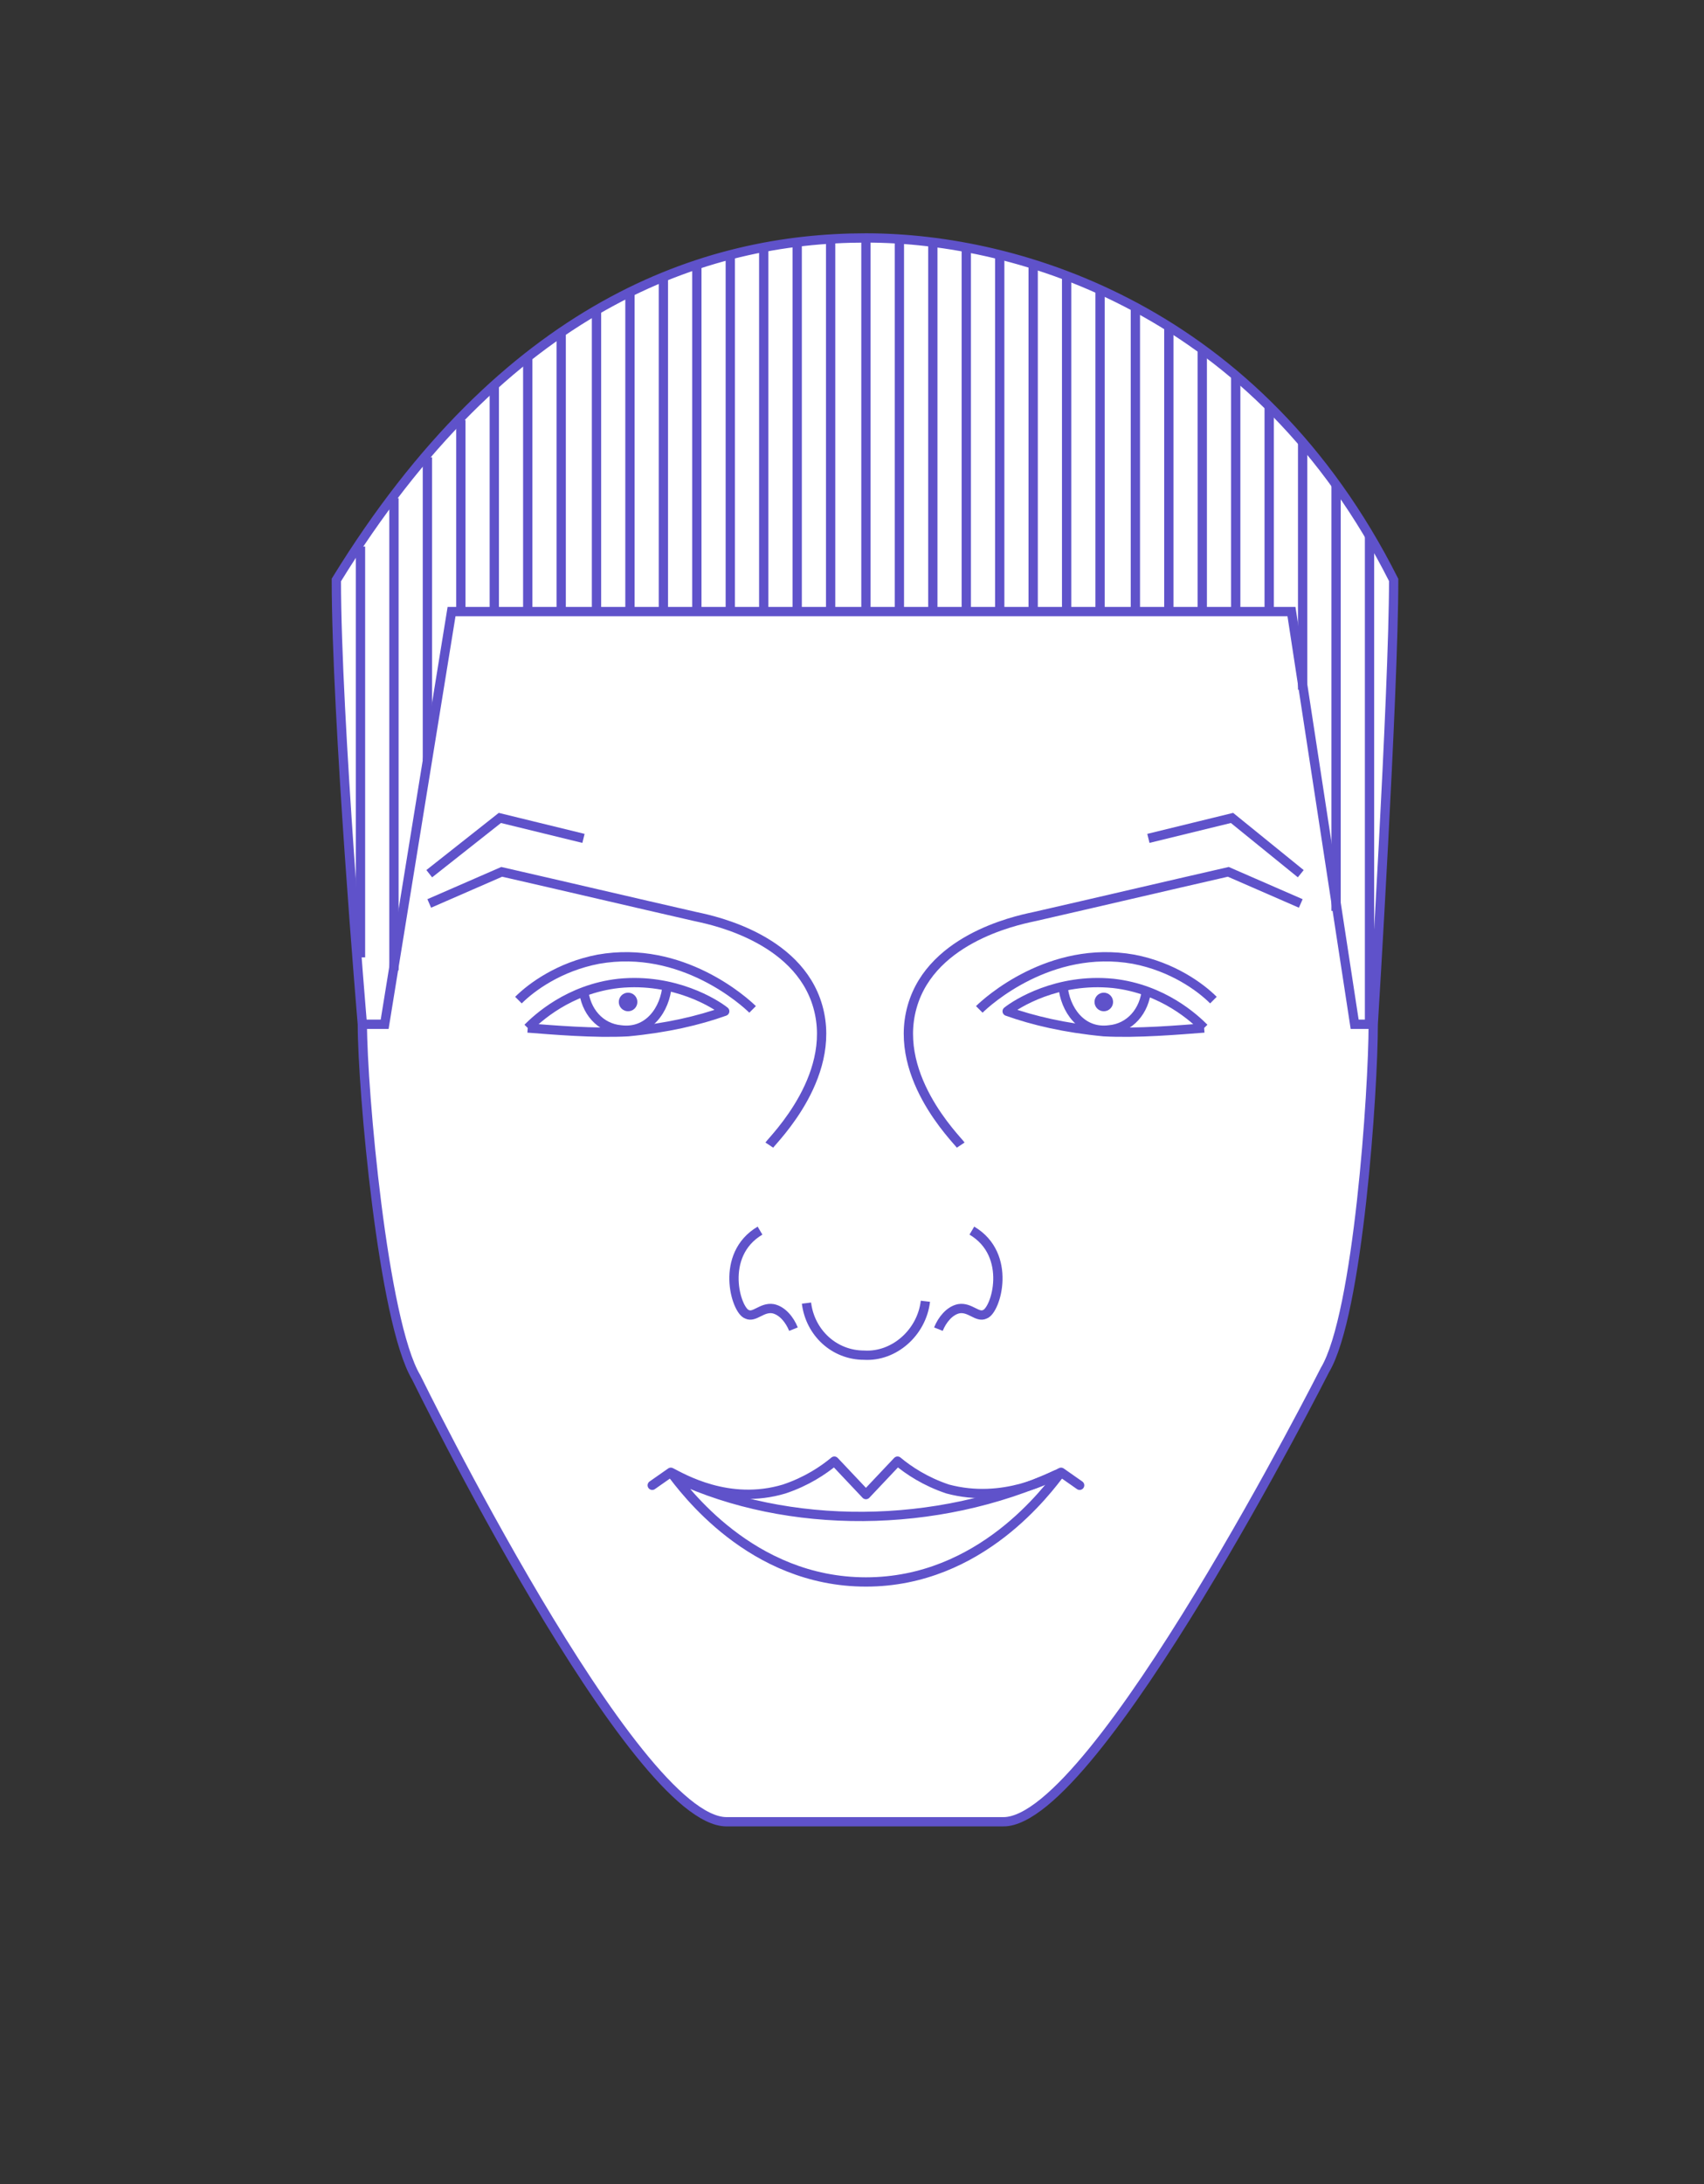 <svg xmlns="http://www.w3.org/2000/svg" viewBox="-251 362.4 91.7 117.5"><rect x="-251" y="362.4" width="91.7" height="117.5" fill="#333333" stroke="none"/><path fill="#FFF" stroke="#5F52CA" stroke-width=".5" stroke-miterlimit="10" d="M-197 460.4c5 0 17.3-24.3 17.3-24.3 1.8-3 2.6-15.1 2.6-18.6 0 0 1.1-17.9 1.1-23.9-7.3-14.5-20.1-18.4-28.4-18.4-8.7 0-19.4 3.6-28.5 18.4 0 7.4 1.4 23.9 1.4 23.9 0 3.5 1.1 16 2.9 19 0 0 11.7 23.9 16.7 23.9h14.9z"/><circle fill="#5F52CA" cx="-191.6" cy="416.3" r=".5"/><path fill="none" stroke="#5F52CA" stroke-width=".5" stroke-miterlimit="10" d="M-177.1 417.5h-1l-3.4-22.2h-45.2l-3.6 22.2h-1"/><path fill="none" stroke="#5F52CA" stroke-width=".5" stroke-miterlimit="10" d="M-181 411l-3.9-1.7c-3.5.8-6.9 1.6-10.4 2.4-.4.1-5.2.9-6.5 4.5-1.4 3.9 2.3 7.5 2.5 7.8M-189.2 407.5l4.5-1.1 3.7 3"/><path fill="none" stroke="#5F52CA" stroke-width=".5" stroke-linejoin="round" stroke-miterlimit="10" d="M-186.2 417.7c-.5-.5-2.2-2.1-4.9-2.4-3-.3-5.2 1.1-5.7 1.5 1.4.5 3.1.9 5.2 1.1 1.8.1 4.1-.1 5.4-.2"/><path fill="none" stroke="#5F52CA" stroke-width=".5" stroke-linejoin="round" stroke-miterlimit="10" d="M-193.8 415.4c.1 1.3 1 2.6 2.5 2.4 1.1-.1 1.9-1 2-2.2"/><path fill="none" stroke="#5F52CA" stroke-width=".5" stroke-linejoin="round" stroke-miterlimit="10" d="M-198.3 416.7c.4-.4 3.8-3.5 8.3-2.7 2.1.4 3.6 1.5 4.3 2.2M-207.6 432.5c.2 1.6 1.5 2.8 3.1 2.8 1.6.1 3.1-1.2 3.3-2.9M-200.5 433.9c.2-.5.6-1 1.1-1.1.6-.1 1 .5 1.4.3.6-.2 1.5-3.2-.7-4.5"/><circle fill="#5F52CA" cx="-217.2" cy="416.3" r=".5"/><path fill="none" stroke="#5F52CA" stroke-width=".5" stroke-miterlimit="10" d="M-227.9 411l3.9-1.7c3.5.8 6.9 1.6 10.4 2.4.4.1 5.2.9 6.5 4.5 1.4 3.9-2.3 7.5-2.5 7.8M-219.6 407.5l-4.5-1.1-3.8 3"/><path fill="none" stroke="#5F52CA" stroke-width=".5" stroke-linejoin="round" stroke-miterlimit="10" d="M-222.6 417.7c.5-.5 2.2-2.1 4.9-2.4 3-.3 5.2 1.1 5.7 1.5-1.4.5-3.1.9-5.2 1.1-1.8.1-4.1-.1-5.4-.2"/><path fill="none" stroke="#5F52CA" stroke-width=".5" stroke-linejoin="round" stroke-miterlimit="10" d="M-215.1 415.4c-.1 1.3-1 2.6-2.5 2.4-1.1-.1-1.9-1-2-2.2"/><path fill="none" stroke="#5F52CA" stroke-width=".5" stroke-linejoin="round" stroke-miterlimit="10" d="M-210.5 416.7c-.4-.4-3.8-3.5-8.3-2.7-2.1.4-3.6 1.5-4.3 2.2M-208.3 433.9c-.2-.5-.6-1-1.1-1.1-.6-.1-1 .5-1.4.3-.6-.2-1.5-3.2.7-4.5"/><path fill="none" stroke="#5F52CA" stroke-width=".5" stroke-linecap="round" stroke-linejoin="round" stroke-miterlimit="10" d="M-215.9 442.3l1-.7c.6.3 3.1 1.8 6.1.9 1.2-.4 2.1-1 2.7-1.5l1.7 1.8 1.7-1.8c.6.5 1.5 1.1 2.7 1.5 3 .8 5.5-.6 6.1-.9l1 .7"/><path fill="none" stroke="#5F52CA" stroke-width=".5" stroke-miterlimit="10" d="M-214.9 441.6c.7.9 4.3 5.9 10.5 5.9s9.8-5 10.5-5.9M-214.6 441.9c6 2.8 14 2.8 20.5-.2M-222.6 381.7v13.6M-224.4 383.1v12.2M-226.2 385v10.3M-228 387v16.3M-220.8 380.3v15M-208.1 375.5v19.8M-204.4 375.2v20.1M-206.3 375.3v20M-217.1 378.2v17.1M-215.3 377.3v18M-213.5 376.7v18.6M-211.7 376.2v19.1M-209.9 375.7v19.6M-218.9 379.2v16.1M-229.8 389.2v25.4M-231.6 391.8v22.1M-186.3 381.1v14.1M-184.5 382.6v12.6M-182.7 384.2v11M-180.9 386.2v13.3M-188.1 379.9v15.3M-200.8 375.4v19.8M-202.6 375.2v20M-191.8 378.1v17.1M-193.6 377.3v17.9M-195.4 376.6v18.6M-197.2 376.1v19.1M-199 375.7v19.5M-189.9 378.9v16.3M-179.1 388.5v22.9M-177.3 391.2v26.3"/></svg>